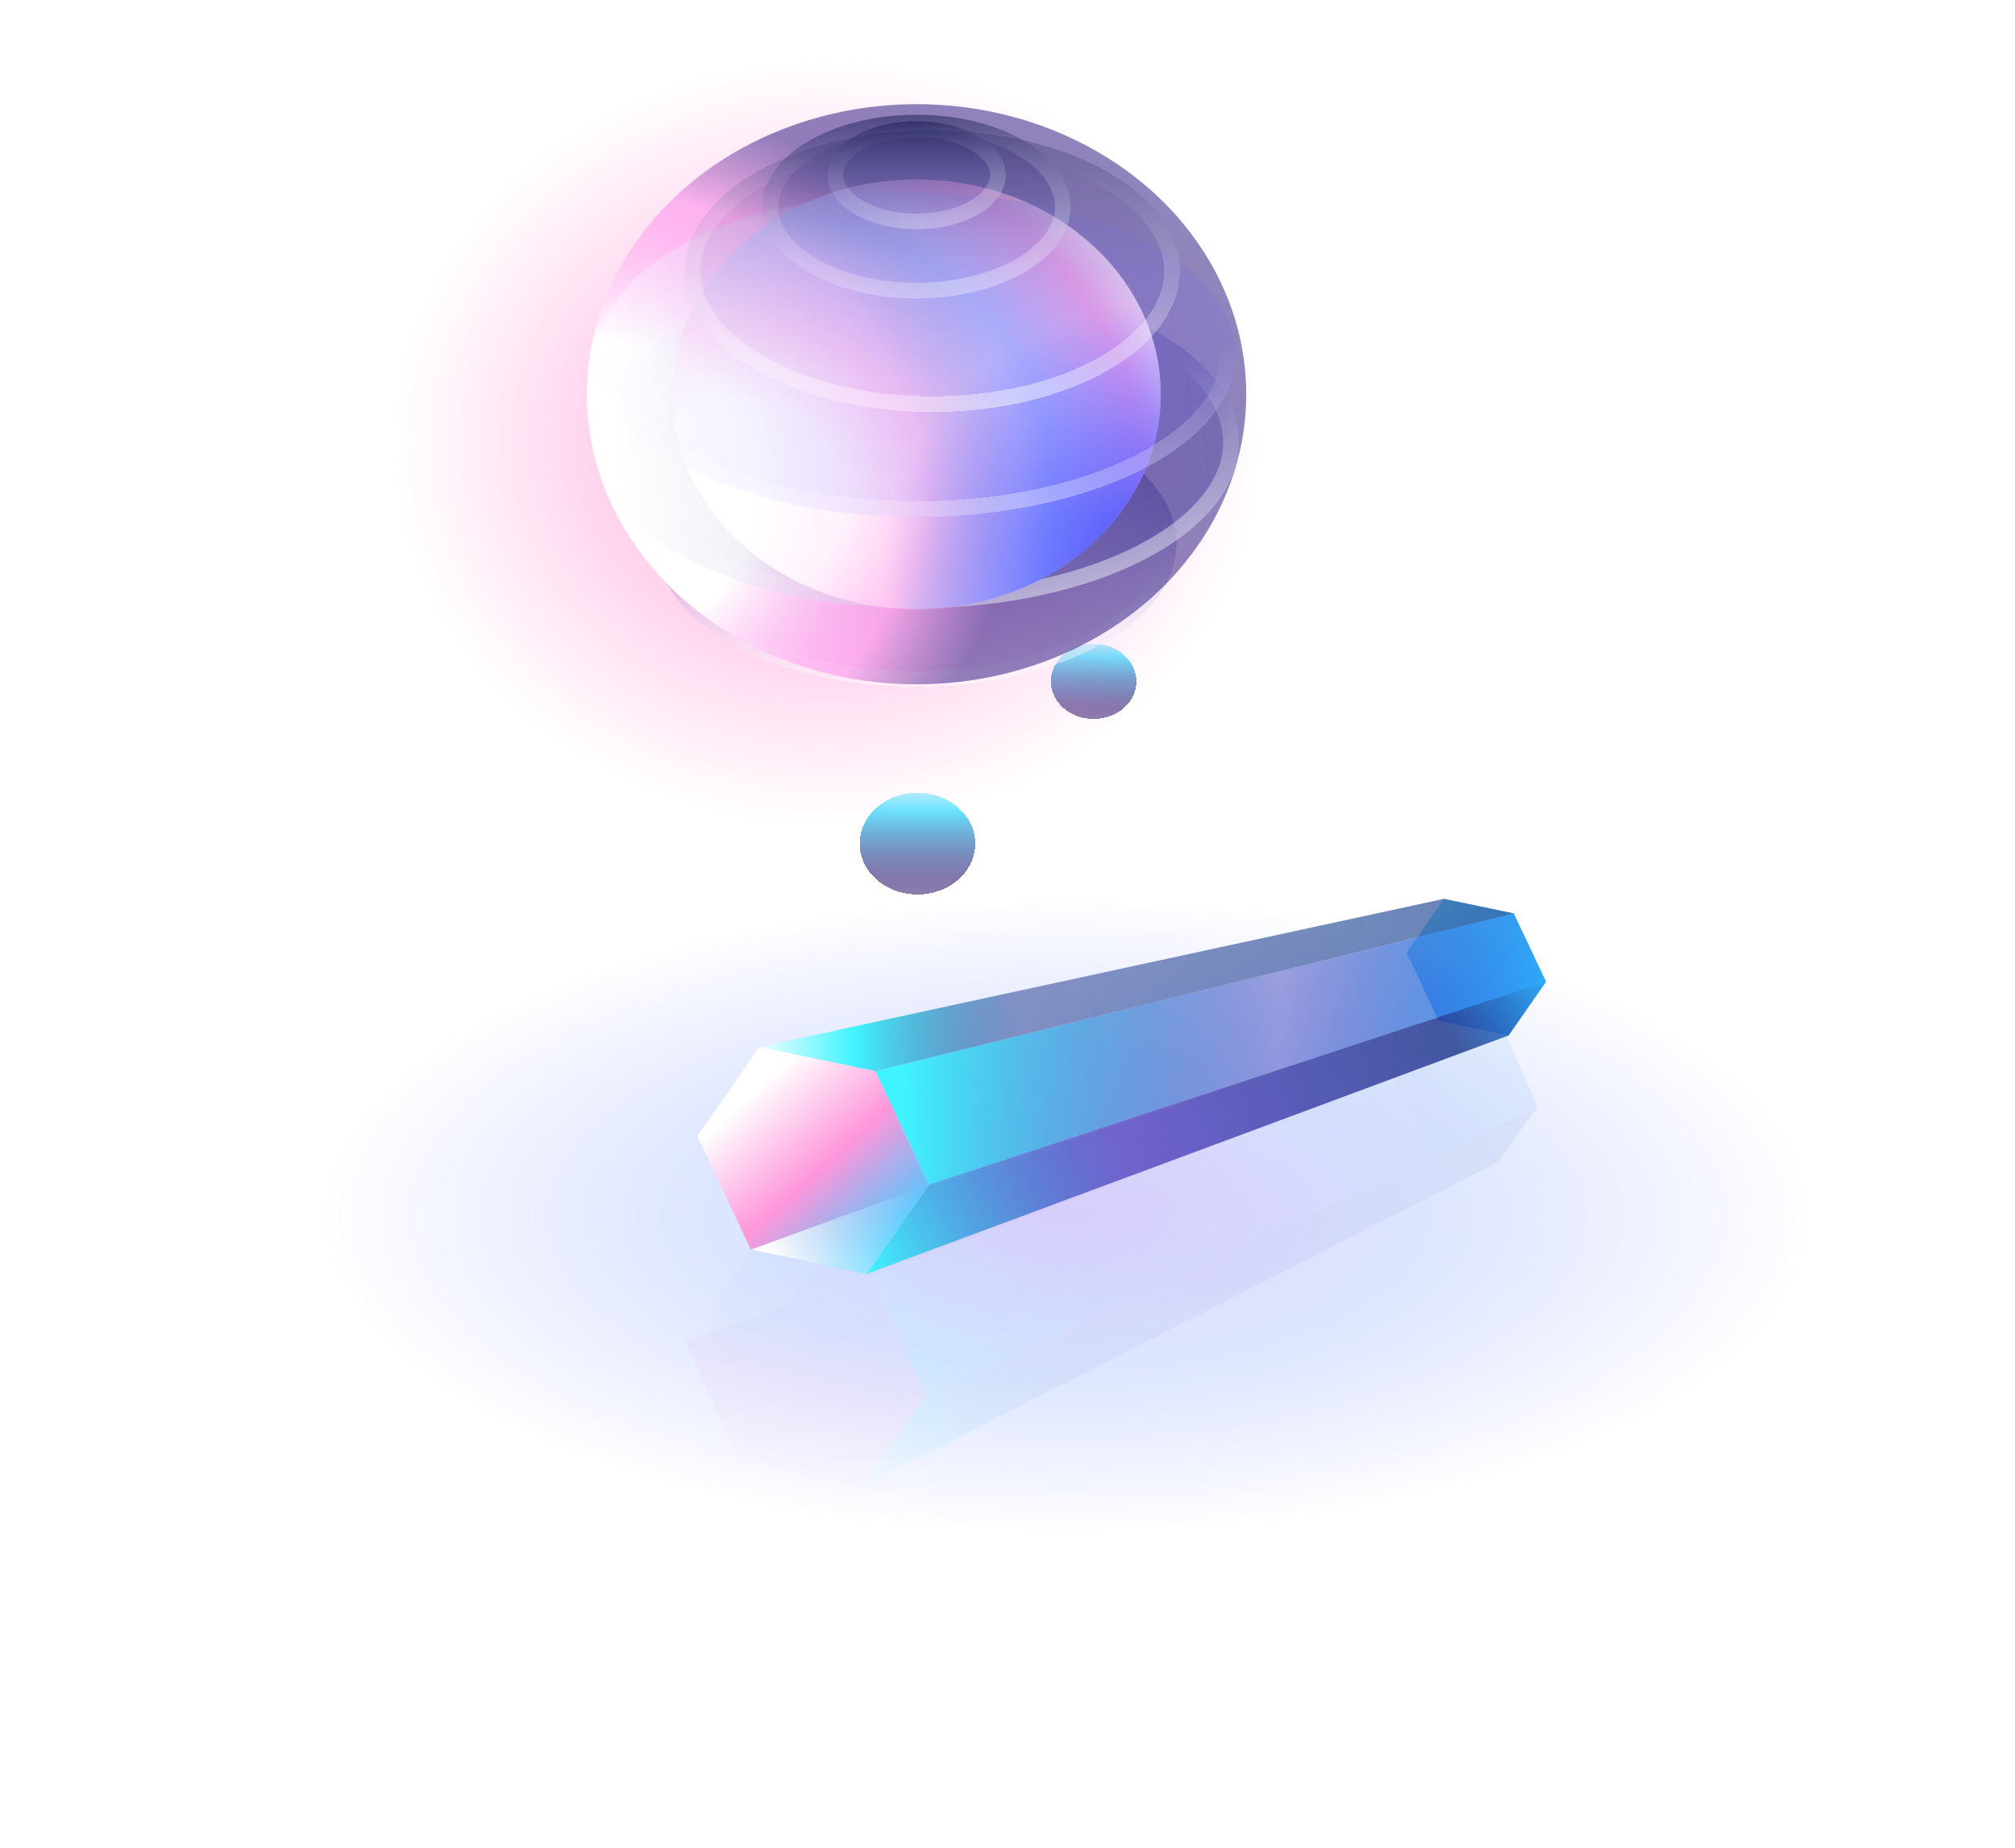 <svg width="133" height="122" viewBox="0 0 133 122" fill="none" xmlns="http://www.w3.org/2000/svg">
<g style="mix-blend-mode:lighten">
<g opacity="0.1">
<path d="M57.623 84.236L61.14 92.142L56.696 98.231L48.736 96.415L45.219 88.51L49.663 82.42L57.623 84.236Z" fill="url(#paint0_linear_90_101)"/>
<path d="M99.375 68.312L101.492 73.071L98.817 76.737L94.025 75.644L91.908 70.885L94.583 67.219L99.375 68.312Z" fill="url(#paint1_linear_90_101)"/>
<path d="M61.14 92.142L101.492 73.071L99.375 68.312L57.623 84.235L61.14 92.142Z" fill="url(#paint2_linear_90_101)"/>
<path d="M49.663 82.42L94.583 67.219L99.375 68.312L57.623 84.235L49.663 82.42Z" fill="url(#paint3_linear_90_101)"/>
<path d="M57.624 84.235L45.219 88.51L49.663 82.42L57.624 84.235Z" fill="url(#paint4_linear_90_101)"/>
<path d="M61.14 92.142L101.492 73.071L98.818 76.736L56.697 98.231L61.14 92.142Z" fill="url(#paint5_linear_90_101)"/>
</g>
<g style="mix-blend-mode:lighten" filter="url(#filter0_f_90_101)">
<ellipse cx="70.421" cy="80.283" rx="49.42" ry="21.005" fill="url(#paint6_radial_90_101)" fill-opacity="0.3"/>
</g>
<path d="M61.315 78.198L57.781 70.706L50.137 69.107L46.026 75L49.56 82.492L57.204 84.091L61.315 78.198Z" fill="url(#paint7_linear_90_101)"/>
<path d="M102.042 64.805L99.915 60.295L95.313 59.332L92.838 62.88L94.966 67.389L99.568 68.352L102.042 64.805Z" fill="url(#paint8_linear_90_101)"/>
<path d="M57.781 70.706L99.915 60.295L102.042 64.805L61.316 78.198L57.781 70.706Z" fill="url(#paint9_linear_90_101)"/>
<path d="M57.205 84.091L99.568 68.352L102.042 64.805L61.316 78.198L57.205 84.091Z" fill="url(#paint10_linear_90_101)"/>
<path d="M61.316 78.198L49.559 82.491L57.204 84.09L61.316 78.198Z" fill="url(#paint11_linear_90_101)"/>
<path d="M57.78 70.706L99.914 60.295L95.313 59.332L50.136 69.107L57.78 70.706Z" fill="url(#paint12_linear_90_101)"/>
<g filter="url(#filter1_dd_90_101)">
<ellipse cx="60.557" cy="59.828" rx="3.813" ry="3.355" fill="url(#paint13_linear_90_101)" shape-rendering="crispEdges"/>
</g>
<g filter="url(#filter2_dd_90_101)">
<ellipse cx="72.184" cy="49.119" rx="2.821" ry="2.482" fill="url(#paint14_linear_90_101)" shape-rendering="crispEdges"/>
</g>
<ellipse cx="54.612" cy="29.19" rx="28.625" ry="25.19" fill="url(#paint15_radial_90_101)" fill-opacity="0.6"/>
<g filter="url(#filter3_d_90_101)">
<ellipse cx="60.5" cy="34.841" rx="17.151" ry="9.455" fill="url(#paint16_linear_90_101)" fill-opacity="0.5" shape-rendering="crispEdges"/>
<path d="M77.133 34.841C77.133 37.176 75.409 39.402 72.377 41.074C69.364 42.735 65.165 43.779 60.5 43.779C55.834 43.779 51.636 42.735 48.623 41.074C45.591 39.402 43.867 37.176 43.867 34.841C43.867 32.505 45.591 30.28 48.623 28.608C51.636 26.947 55.834 25.903 60.5 25.903C65.165 25.903 69.364 26.947 72.377 28.608C75.409 30.28 77.133 32.505 77.133 34.841Z" stroke="url(#paint17_linear_90_101)" stroke-opacity="0.6" stroke-width="1.035" shape-rendering="crispEdges"/>
</g>
<ellipse cx="60.5" cy="26.024" rx="21.758" ry="19.148" fill="url(#paint18_radial_90_101)"/>
<ellipse cx="60.499" cy="29.19" rx="21.272" ry="10.951" fill="url(#paint19_linear_90_101)" fill-opacity="0.5"/>
<path d="M81.254 29.19C81.254 31.921 79.093 34.523 75.304 36.474C71.542 38.411 66.309 39.624 60.499 39.624C54.69 39.624 49.457 38.411 45.695 36.474C41.906 34.523 39.745 31.921 39.745 29.19C39.745 26.46 41.906 23.857 45.695 21.907C49.457 19.97 54.69 18.756 60.499 18.756C66.309 18.756 71.542 19.97 75.304 21.907C79.093 23.857 81.254 26.46 81.254 29.19Z" stroke="url(#paint20_linear_90_101)" stroke-opacity="0.6" stroke-width="1.035"/>
<ellipse cx="60.499" cy="26.024" rx="16.117" ry="14.183" fill="url(#paint21_radial_90_101)"/>
<ellipse cx="60.499" cy="26.024" rx="16.117" ry="14.183" fill="url(#paint22_radial_90_101)"/>
<g filter="url(#filter4_d_90_101)">
<ellipse cx="60.5" cy="22.391" rx="21.056" ry="10.698" fill="url(#paint23_linear_90_101)" fill-opacity="0.5" shape-rendering="crispEdges"/>
<path d="M81.038 22.391C81.038 25.048 78.906 27.588 75.154 29.494C71.43 31.386 66.25 32.572 60.5 32.572C54.749 32.572 49.569 31.386 45.845 29.494C42.093 27.588 39.961 25.048 39.961 22.391C39.961 19.734 42.093 17.194 45.845 15.288C49.569 13.396 54.749 12.21 60.5 12.21C66.25 12.21 71.43 13.396 75.154 15.288C78.906 17.194 81.038 19.734 81.038 22.391Z" stroke="url(#paint24_linear_90_101)" stroke-opacity="0.6" stroke-width="1.035" shape-rendering="crispEdges"/>
</g>
<g filter="url(#filter5_d_90_101)">
<ellipse cx="60.499" cy="16.866" rx="16.339" ry="9.294" fill="url(#paint25_linear_90_101)" fill-opacity="0.5" shape-rendering="crispEdges"/>
<path d="M76.321 16.866C76.321 19.166 74.677 21.35 71.797 22.988C68.931 24.618 64.938 25.643 60.499 25.643C56.061 25.643 52.067 24.618 49.202 22.988C46.322 21.35 44.678 19.166 44.678 16.866C44.678 14.567 46.322 12.383 49.202 10.745C52.067 9.115 56.061 8.09 60.499 8.09C64.938 8.09 68.931 9.115 71.797 10.745C74.677 12.383 76.321 14.567 76.321 16.866Z" stroke="url(#paint26_linear_90_101)" stroke-opacity="0.6" stroke-width="1.035" shape-rendering="crispEdges"/>
</g>
<ellipse cx="60.5" cy="13.639" rx="10.17" ry="6.066" fill="url(#paint27_linear_90_101)" fill-opacity="0.5"/>
<path d="M70.152 13.639C70.152 15.059 69.184 16.434 67.426 17.483C65.679 18.525 63.231 19.187 60.5 19.187C57.769 19.187 55.321 18.525 53.574 17.483C51.816 16.434 50.848 15.059 50.848 13.639C50.848 12.218 51.816 10.842 53.574 9.794C55.321 8.752 57.769 8.09 60.5 8.09C63.231 8.09 65.679 8.752 67.426 9.794C69.184 10.842 70.152 12.218 70.152 13.639Z" stroke="url(#paint28_linear_90_101)" stroke-opacity="0.6" stroke-width="1.035"/>
<ellipse cx="60.5" cy="11.568" rx="5.888" ry="3.565" fill="url(#paint29_linear_90_101)" fill-opacity="0.5"/>
<path d="M65.87 11.568C65.87 12.302 65.376 13.052 64.395 13.646C63.423 14.235 62.047 14.616 60.5 14.616C58.952 14.616 57.576 14.235 56.604 13.646C55.623 13.052 55.129 12.302 55.129 11.568C55.129 10.834 55.623 10.084 56.604 9.49C57.576 8.901 58.952 8.521 60.5 8.521C62.047 8.521 63.423 8.901 64.395 9.49C65.376 10.084 65.87 10.834 65.87 11.568Z" stroke="url(#paint30_linear_90_101)" stroke-opacity="0.6" stroke-width="1.035"/>
<ellipse cx="60.5" cy="26.024" rx="21.758" ry="19.148" fill="url(#paint31_radial_90_101)" fill-opacity="0.3"/>
</g>
<defs>
<filter id="filter0_f_90_101" x="0.297" y="38.575" width="140.247" height="83.416" filterUnits="userSpaceOnUse" color-interpolation-filters="sRGB">
<feFlood flood-opacity="0" result="BackgroundImageFix"/>
<feBlend mode="normal" in="SourceGraphic" in2="BackgroundImageFix" result="shape"/>
<feGaussianBlur stdDeviation="10.351" result="effect1_foregroundBlur_90_101"/>
</filter>
<filter id="filter1_dd_90_101" x="20.514" y="18.172" width="80.086" height="79.171" filterUnits="userSpaceOnUse" color-interpolation-filters="sRGB">
<feFlood flood-opacity="0" result="BackgroundImageFix"/>
<feColorMatrix in="SourceAlpha" type="matrix" values="0 0 0 0 0 0 0 0 0 0 0 0 0 0 0 0 0 0 127 0" result="hardAlpha"/>
<feOffset dy="-2.07"/>
<feGaussianBlur stdDeviation="18.115"/>
<feComposite in2="hardAlpha" operator="out"/>
<feColorMatrix type="matrix" values="0 0 0 0 0.371 0 0 0 0 0.236 0 0 0 0 0.658 0 0 0 1 0"/>
<feBlend mode="normal" in2="BackgroundImageFix" result="effect1_dropShadow_90_101"/>
<feColorMatrix in="SourceAlpha" type="matrix" values="0 0 0 0 0 0 0 0 0 0 0 0 0 0 0 0 0 0 127 0" result="hardAlpha"/>
<feOffset dy="-2.07"/>
<feGaussianBlur stdDeviation="10.351"/>
<feComposite in2="hardAlpha" operator="out"/>
<feColorMatrix type="matrix" values="0 0 0 0 0.488 0 0 0 0 0.373 0 0 0 0 0.733 0 0 0 1 0"/>
<feBlend mode="normal" in2="effect1_dropShadow_90_101" result="effect2_dropShadow_90_101"/>
<feBlend mode="normal" in="SourceGraphic" in2="effect2_dropShadow_90_101" result="shape"/>
</filter>
<filter id="filter2_dd_90_101" x="33.133" y="8.336" width="78.102" height="77.425" filterUnits="userSpaceOnUse" color-interpolation-filters="sRGB">
<feFlood flood-opacity="0" result="BackgroundImageFix"/>
<feColorMatrix in="SourceAlpha" type="matrix" values="0 0 0 0 0 0 0 0 0 0 0 0 0 0 0 0 0 0 127 0" result="hardAlpha"/>
<feOffset dy="-2.07"/>
<feGaussianBlur stdDeviation="18.115"/>
<feComposite in2="hardAlpha" operator="out"/>
<feColorMatrix type="matrix" values="0 0 0 0 0.371 0 0 0 0 0.236 0 0 0 0 0.658 0 0 0 1 0"/>
<feBlend mode="normal" in2="BackgroundImageFix" result="effect1_dropShadow_90_101"/>
<feColorMatrix in="SourceAlpha" type="matrix" values="0 0 0 0 0 0 0 0 0 0 0 0 0 0 0 0 0 0 127 0" result="hardAlpha"/>
<feOffset dy="-2.07"/>
<feGaussianBlur stdDeviation="10.351"/>
<feComposite in2="hardAlpha" operator="out"/>
<feColorMatrix type="matrix" values="0 0 0 0 0.488 0 0 0 0 0.373 0 0 0 0 0.733 0 0 0 1 0"/>
<feBlend mode="normal" in2="effect1_dropShadow_90_101" result="effect2_dropShadow_90_101"/>
<feBlend mode="normal" in="SourceGraphic" in2="effect2_dropShadow_90_101" result="shape"/>
</filter>
<filter id="filter3_d_90_101" x="32.998" y="16.069" width="55.004" height="39.613" filterUnits="userSpaceOnUse" color-interpolation-filters="sRGB">
<feFlood flood-opacity="0" result="BackgroundImageFix"/>
<feColorMatrix in="SourceAlpha" type="matrix" values="0 0 0 0 0 0 0 0 0 0 0 0 0 0 0 0 0 0 127 0" result="hardAlpha"/>
<feOffset dy="1.035"/>
<feGaussianBlur stdDeviation="5.176"/>
<feComposite in2="hardAlpha" operator="out"/>
<feColorMatrix type="matrix" values="0 0 0 0 0.44 0 0 0 0 0.201 0 0 0 0 0.679 0 0 0 0.3 0"/>
<feBlend mode="normal" in2="BackgroundImageFix" result="effect1_dropShadow_90_101"/>
<feBlend mode="normal" in="SourceGraphic" in2="effect1_dropShadow_90_101" result="shape"/>
</filter>
<filter id="filter4_d_90_101" x="34.268" y="7.552" width="52.463" height="31.748" filterUnits="userSpaceOnUse" color-interpolation-filters="sRGB">
<feFlood flood-opacity="0" result="BackgroundImageFix"/>
<feColorMatrix in="SourceAlpha" type="matrix" values="0 0 0 0 0 0 0 0 0 0 0 0 0 0 0 0 0 0 127 0" result="hardAlpha"/>
<feOffset dy="1.035"/>
<feGaussianBlur stdDeviation="2.588"/>
<feComposite in2="hardAlpha" operator="out"/>
<feColorMatrix type="matrix" values="0 0 0 0 0.369 0 0 0 0 0.092 0 0 0 0 0.5 0 0 0 0.15 0"/>
<feBlend mode="normal" in2="BackgroundImageFix" result="effect1_dropShadow_90_101"/>
<feBlend mode="normal" in="SourceGraphic" in2="effect1_dropShadow_90_101" result="shape"/>
</filter>
<filter id="filter5_d_90_101" x="37.432" y="0.844" width="48.205" height="34.115" filterUnits="userSpaceOnUse" color-interpolation-filters="sRGB">
<feFlood flood-opacity="0" result="BackgroundImageFix"/>
<feColorMatrix in="SourceAlpha" type="matrix" values="0 0 0 0 0 0 0 0 0 0 0 0 0 0 0 0 0 0 127 0" result="hardAlpha"/>
<feOffset dx="1.035" dy="1.035"/>
<feGaussianBlur stdDeviation="3.882"/>
<feComposite in2="hardAlpha" operator="out"/>
<feColorMatrix type="matrix" values="0 0 0 0 0.44 0 0 0 0 0.201 0 0 0 0 0.679 0 0 0 0.2 0"/>
<feBlend mode="normal" in2="BackgroundImageFix" result="effect1_dropShadow_90_101"/>
<feBlend mode="normal" in="SourceGraphic" in2="effect1_dropShadow_90_101" result="shape"/>
</filter>
<linearGradient id="paint0_linear_90_101" x1="53.438" y1="98.864" x2="55.113" y2="83.196" gradientUnits="userSpaceOnUse">
<stop stop-color="white"/>
<stop offset="0.51" stop-color="#FF96DB"/>
<stop offset="1" stop-color="#4AC9FF"/>
</linearGradient>
<linearGradient id="paint1_linear_90_101" x1="98.817" y1="76.737" x2="95.437" y2="66.925" gradientUnits="userSpaceOnUse">
<stop stop-color="#8DEBFF"/>
<stop offset="1" stop-color="#5484FF"/>
</linearGradient>
<linearGradient id="paint2_linear_90_101" x1="95.511" y1="57.376" x2="64.35" y2="92.691" gradientUnits="userSpaceOnUse">
<stop offset="0.094" stop-color="#2FB4FF"/>
<stop offset="0.484" stop-color="#181EAD" stop-opacity="0.4"/>
<stop offset="0.999" stop-color="#40F4FF"/>
</linearGradient>
<linearGradient id="paint3_linear_90_101" x1="99.887" y1="67.748" x2="51.074" y2="86.161" gradientUnits="userSpaceOnUse">
<stop stop-color="#2FB4FF"/>
<stop offset="0.163" stop-color="#1C348A" stop-opacity="0.8"/>
<stop offset="0.615" stop-color="#2D18AD" stop-opacity="0.6"/>
<stop offset="1" stop-color="#40F4FF"/>
</linearGradient>
<linearGradient id="paint4_linear_90_101" x1="45.668" y1="86.821" x2="57.429" y2="83.536" gradientUnits="userSpaceOnUse">
<stop stop-color="white"/>
<stop offset="1" stop-color="#8AEAFF" stop-opacity="0"/>
</linearGradient>
<linearGradient id="paint5_linear_90_101" x1="95.511" y1="57.376" x2="57.402" y2="99.789" gradientUnits="userSpaceOnUse">
<stop stop-color="#124593" stop-opacity="0.7"/>
<stop offset="0.694" stop-color="#1C348A" stop-opacity="0.5"/>
<stop offset="0.88" stop-color="#40F4FF"/>
<stop offset="1" stop-color="white"/>
</linearGradient>
<radialGradient id="paint6_radial_90_101" cx="0" cy="0" r="1" gradientUnits="userSpaceOnUse" gradientTransform="translate(70.421 80.283) rotate(90) scale(21.005 49.42)">
<stop offset="0.042" stop-color="#9773FF"/>
<stop offset="0.5" stop-color="#739AFF" stop-opacity="0.8"/>
<stop offset="1" stop-color="#6978FF" stop-opacity="0"/>
</radialGradient>
<linearGradient id="paint7_linear_90_101" x1="50.449" y1="71.379" x2="59.404" y2="81.21" gradientUnits="userSpaceOnUse">
<stop stop-color="white"/>
<stop offset="0.51" stop-color="#FF96DB"/>
<stop offset="1" stop-color="#4AC9FF"/>
</linearGradient>
<linearGradient id="paint8_linear_90_101" x1="95.313" y1="59.332" x2="98.721" y2="68.661" gradientUnits="userSpaceOnUse">
<stop stop-color="#8DEBFF"/>
<stop offset="1" stop-color="#5484FF"/>
</linearGradient>
<linearGradient id="paint9_linear_90_101" x1="107.619" y1="74.584" x2="59.474" y2="73.629" gradientUnits="userSpaceOnUse">
<stop offset="0.094" stop-color="#2FB4FF"/>
<stop offset="0.484" stop-color="#181EAD" stop-opacity="0.4"/>
<stop offset="0.999" stop-color="#40F4FF"/>
</linearGradient>
<linearGradient id="paint10_linear_90_101" x1="102.819" y1="64.894" x2="59.55" y2="88.408" gradientUnits="userSpaceOnUse">
<stop stop-color="#2FB4FF"/>
<stop offset="0.163" stop-color="#1C348A" stop-opacity="0.8"/>
<stop offset="0.615" stop-color="#2D18AD" stop-opacity="0.6"/>
<stop offset="1" stop-color="#40F4FF"/>
</linearGradient>
<linearGradient id="paint11_linear_90_101" x1="51.139" y1="83.392" x2="60.621" y2="77.143" gradientUnits="userSpaceOnUse">
<stop stop-color="white"/>
<stop offset="1" stop-color="#8AEAFF" stop-opacity="0"/>
</linearGradient>
<linearGradient id="paint12_linear_90_101" x1="107.619" y1="74.584" x2="49.387" y2="74.028" gradientUnits="userSpaceOnUse">
<stop stop-color="#124593" stop-opacity="0.7"/>
<stop offset="0.694" stop-color="#1C348A" stop-opacity="0.5"/>
<stop offset="0.88" stop-color="#40F4FF"/>
<stop offset="1" stop-color="white"/>
</linearGradient>
<linearGradient id="paint13_linear_90_101" x1="60.557" y1="55.014" x2="60.557" y2="66.782" gradientUnits="userSpaceOnUse">
<stop stop-color="white"/>
<stop offset="0.224" stop-color="#6BE4FF"/>
<stop offset="0.623" stop-color="#371B73" stop-opacity="0.6"/>
<stop offset="1" stop-color="#0A1153" stop-opacity="0.4"/>
</linearGradient>
<linearGradient id="paint14_linear_90_101" x1="72.184" y1="45.558" x2="72.184" y2="54.264" gradientUnits="userSpaceOnUse">
<stop stop-color="white"/>
<stop offset="0.224" stop-color="#6BE4FF"/>
<stop offset="0.623" stop-color="#371B73" stop-opacity="0.6"/>
<stop offset="1" stop-color="#0A1153" stop-opacity="0.4"/>
</linearGradient>
<radialGradient id="paint15_radial_90_101" cx="0" cy="0" r="1" gradientUnits="userSpaceOnUse" gradientTransform="translate(54.612 29.19) rotate(90) scale(25.19 28.625)">
<stop stop-color="#FF65C1"/>
<stop offset="1" stop-color="#FF65C1" stop-opacity="0"/>
</radialGradient>
<linearGradient id="paint16_linear_90_101" x1="60.5" y1="25.386" x2="60.5" y2="44.296" gradientUnits="userSpaceOnUse">
<stop stop-color="#13154D"/>
<stop offset="1" stop-color="#8E92EE" stop-opacity="0"/>
</linearGradient>
<linearGradient id="paint17_linear_90_101" x1="69.018" y1="36.033" x2="69.771" y2="45.589" gradientUnits="userSpaceOnUse">
<stop stop-color="white" stop-opacity="0"/>
<stop offset="1" stop-color="white"/>
</linearGradient>
<radialGradient id="paint18_radial_90_101" cx="0" cy="0" r="1" gradientUnits="userSpaceOnUse" gradientTransform="translate(38.742 32.99) rotate(-17.456) scale(45.617 41.196)">
<stop offset="0.249" stop-color="white"/>
<stop offset="0.483" stop-color="#FF8FED" stop-opacity="0.5"/>
<stop offset="0.627" stop-color="#220C7A" stop-opacity="0.5"/>
</radialGradient>
<linearGradient id="paint19_linear_90_101" x1="40.963" y1="31.518" x2="81.135" y2="26.365" gradientUnits="userSpaceOnUse">
<stop stop-color="white"/>
<stop offset="1" stop-color="#12178E" stop-opacity="0.4"/>
</linearGradient>
<linearGradient id="paint20_linear_90_101" x1="63.877" y1="44.783" x2="58.719" y2="30.799" gradientUnits="userSpaceOnUse">
<stop offset="0.001" stop-color="white"/>
<stop offset="1" stop-color="white" stop-opacity="0"/>
</linearGradient>
<radialGradient id="paint21_radial_90_101" cx="0" cy="0" r="1" gradientUnits="userSpaceOnUse" gradientTransform="translate(48.31 33.226) rotate(-13.133) scale(31.697 28.313)">
<stop offset="0.239" stop-color="white"/>
<stop offset="0.41" stop-color="#FFCEF1"/>
<stop offset="0.675" stop-color="#B6B9FF"/>
<stop offset="0.861" stop-color="#FFA8E7"/>
<stop offset="1" stop-color="white"/>
</radialGradient>
<radialGradient id="paint22_radial_90_101" cx="0" cy="0" r="1" gradientUnits="userSpaceOnUse" gradientTransform="translate(75.768 36.987) rotate(-125.087) scale(16.797 17.665)">
<stop stop-color="#3F52FF"/>
<stop offset="1" stop-color="#3F52FF" stop-opacity="0"/>
</radialGradient>
<linearGradient id="paint23_linear_90_101" x1="39.897" y1="21.654" x2="81.544" y2="23.124" gradientUnits="userSpaceOnUse">
<stop stop-color="white"/>
<stop offset="1" stop-color="#5653FF" stop-opacity="0.2"/>
</linearGradient>
<linearGradient id="paint24_linear_90_101" x1="57.727" y1="40.643" x2="56.712" y2="23.175" gradientUnits="userSpaceOnUse">
<stop stop-color="white"/>
<stop offset="1" stop-color="white" stop-opacity="0"/>
</linearGradient>
<linearGradient id="paint25_linear_90_101" x1="60.499" y1="7.573" x2="60.499" y2="26.16" gradientUnits="userSpaceOnUse">
<stop stop-color="#13154D" stop-opacity="0.5"/>
<stop offset="1" stop-color="#8E92EE" stop-opacity="0"/>
</linearGradient>
<linearGradient id="paint26_linear_90_101" x1="63.355" y1="30.196" x2="65.037" y2="9.602" gradientUnits="userSpaceOnUse">
<stop stop-color="white"/>
<stop offset="1" stop-color="white" stop-opacity="0"/>
</linearGradient>
<linearGradient id="paint27_linear_90_101" x1="60.5" y1="7.573" x2="60.5" y2="19.704" gradientUnits="userSpaceOnUse">
<stop stop-color="#13154D"/>
<stop offset="1" stop-color="#8E92EE" stop-opacity="0"/>
</linearGradient>
<linearGradient id="paint28_linear_90_101" x1="64.569" y1="28.63" x2="61.398" y2="7.438" gradientUnits="userSpaceOnUse">
<stop stop-color="white"/>
<stop offset="1" stop-color="white" stop-opacity="0"/>
</linearGradient>
<linearGradient id="paint29_linear_90_101" x1="60.5" y1="8.003" x2="60.5" y2="15.133" gradientUnits="userSpaceOnUse">
<stop stop-color="#13154D"/>
<stop offset="1" stop-color="#8E92EE" stop-opacity="0"/>
</linearGradient>
<linearGradient id="paint30_linear_90_101" x1="63.679" y1="22.65" x2="61.197" y2="7.886" gradientUnits="userSpaceOnUse">
<stop stop-color="white"/>
<stop offset="1" stop-color="white" stop-opacity="0"/>
</linearGradient>
<radialGradient id="paint31_radial_90_101" cx="0" cy="0" r="1" gradientUnits="userSpaceOnUse" gradientTransform="translate(38.742 32.99) rotate(-17.456) scale(45.617 41.196)">
<stop offset="0.249" stop-color="white"/>
<stop offset="0.483" stop-color="#FF8FED" stop-opacity="0.5"/>
<stop offset="0.627" stop-color="#220C7A" stop-opacity="0"/>
</radialGradient>
</defs>
</svg>
